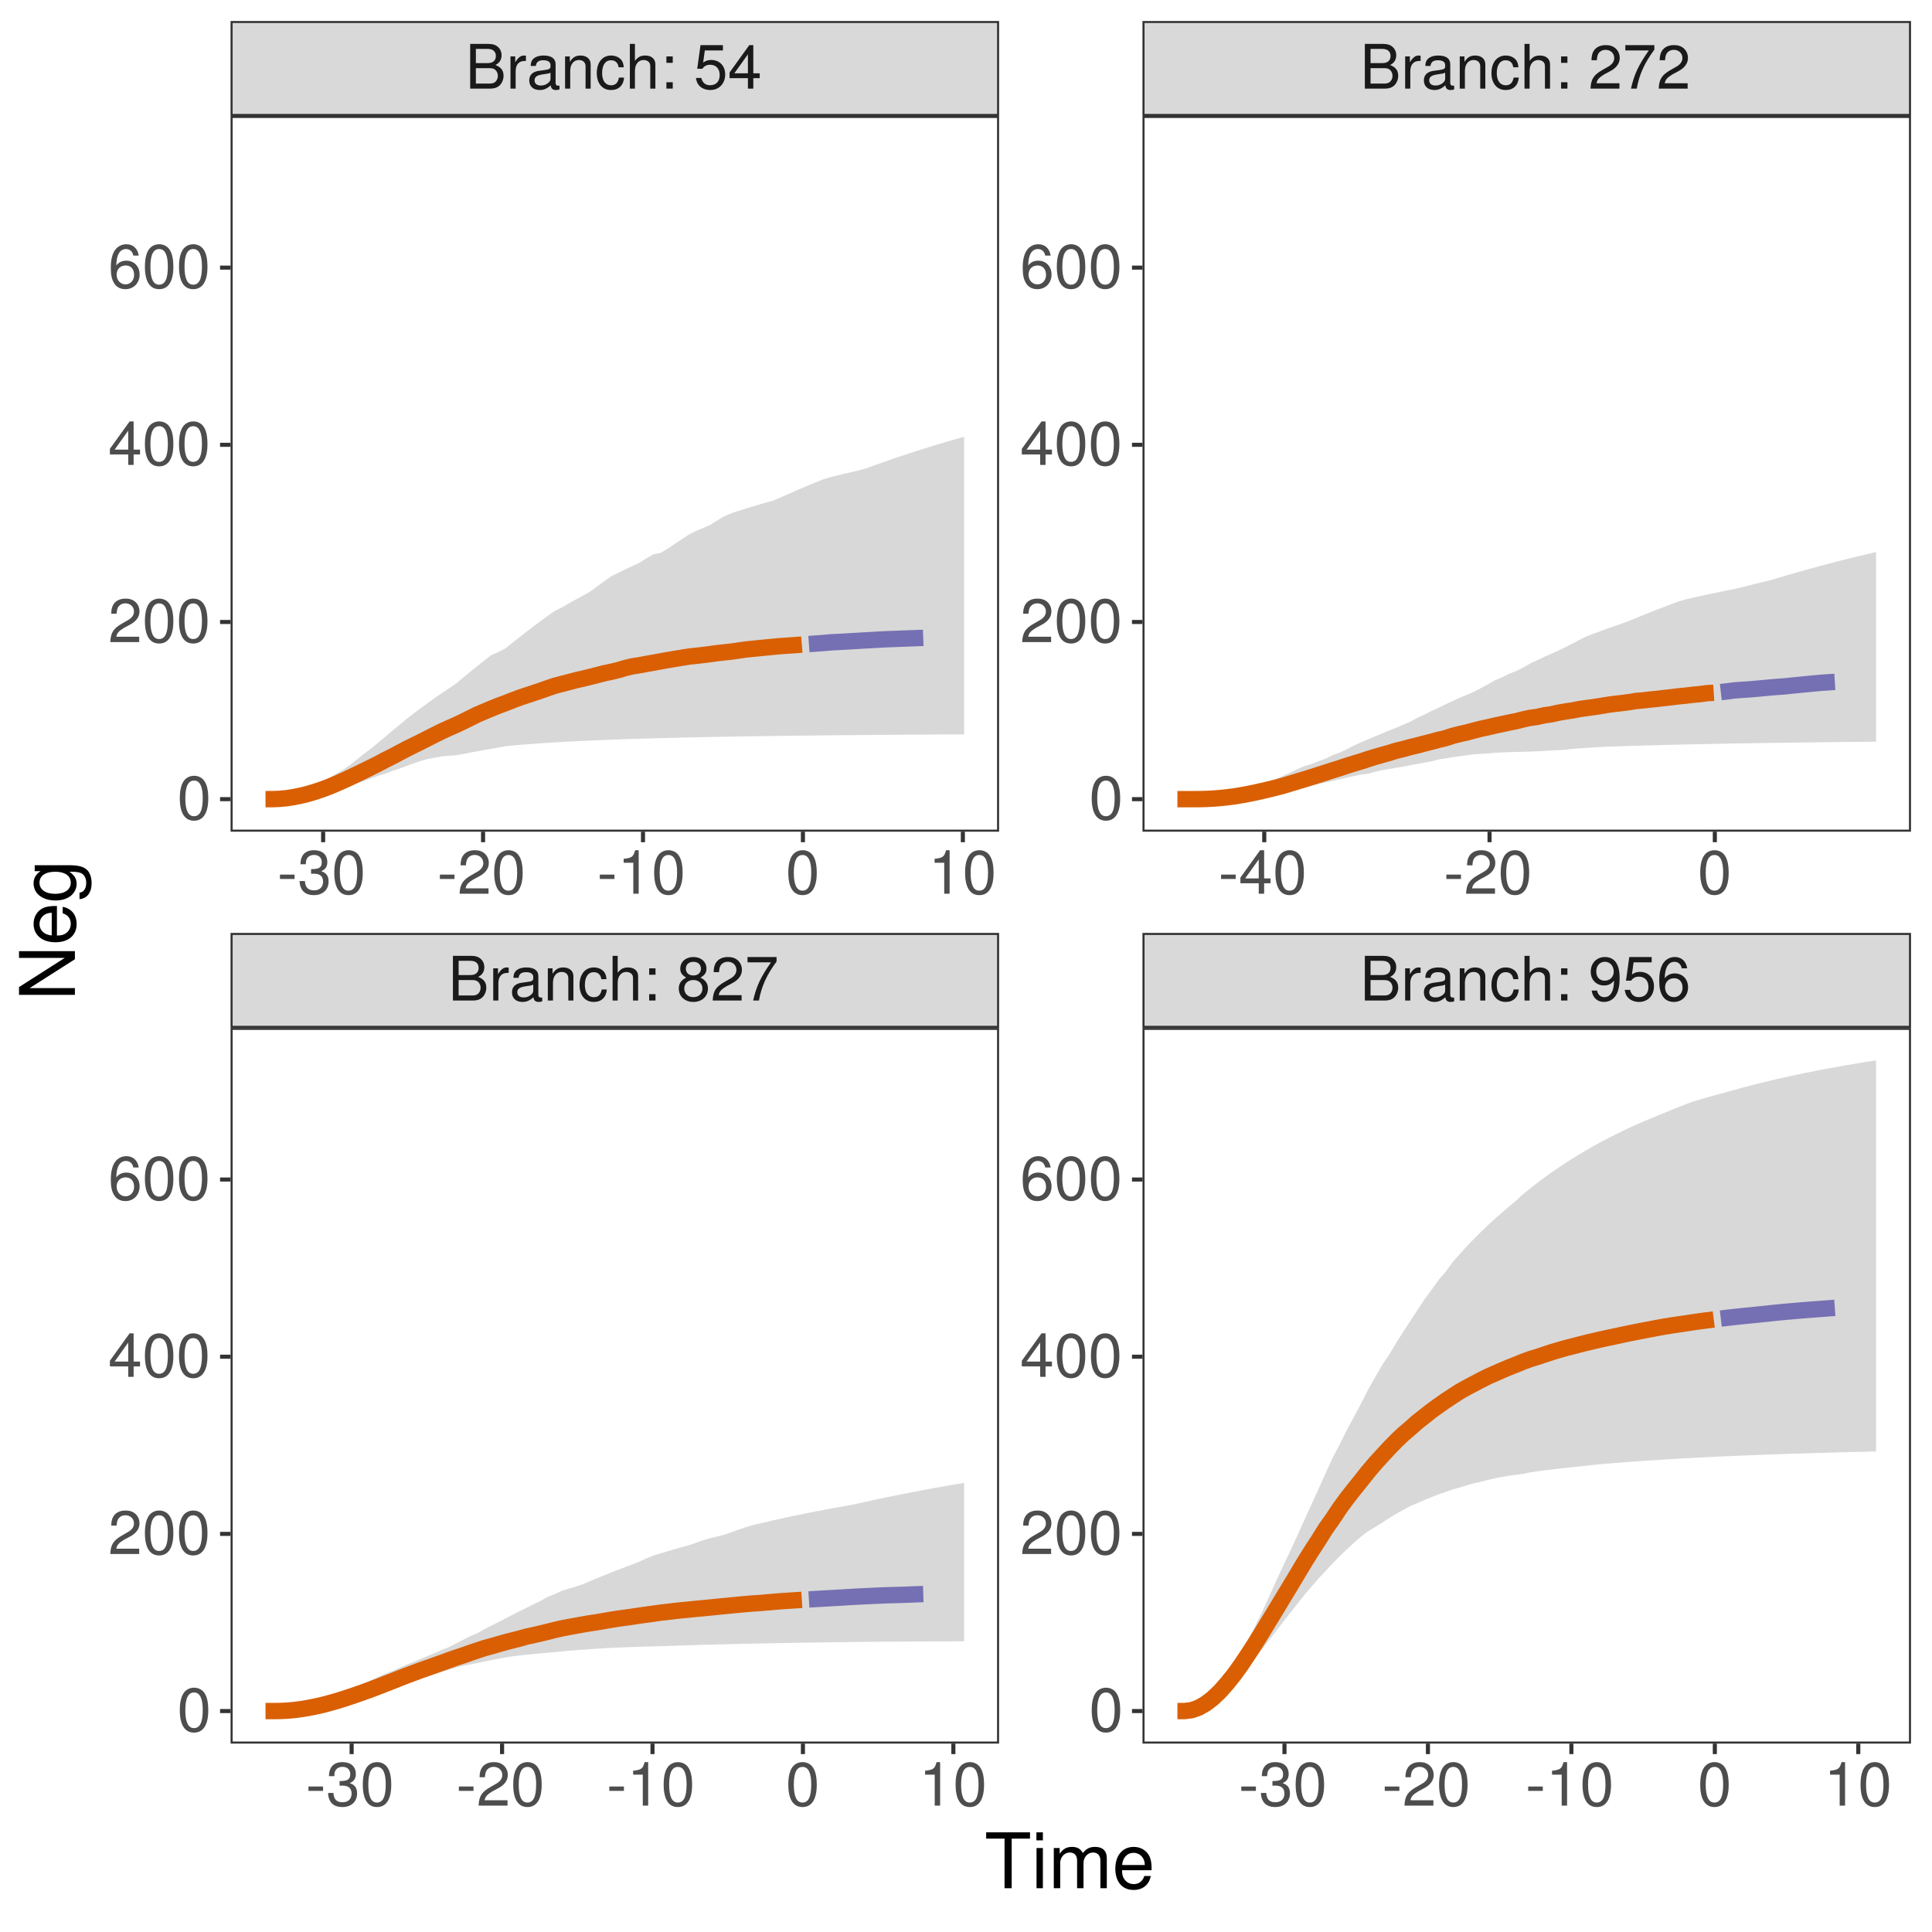 <?xml version="1.0" encoding="UTF-8"?>
<svg xmlns="http://www.w3.org/2000/svg" xmlns:xlink="http://www.w3.org/1999/xlink" width="504pt" height="504pt" viewBox="0 0 504 504" version="1.1">
<defs>
<g>
<symbol overflow="visible" id="glyph0-0">
<path style="stroke:none;" d=""/>
</symbol>
<symbol overflow="visible" id="glyph0-1">
<path style="stroke:none;" d="M 1.266 0 L 6.531 0 C 7.625 0 8.453 -0.297 9.078 -0.969 C 9.641 -1.578 9.969 -2.422 9.969 -3.328 C 9.969 -4.734 9.328 -5.578 7.844 -6.156 C 8.891 -6.656 9.453 -7.516 9.453 -8.703 C 9.453 -9.547 9.141 -10.297 8.531 -10.844 C 7.922 -11.406 7.125 -11.656 6 -11.656 L 1.266 -11.656 Z M 2.75 -6.641 L 2.75 -10.359 L 5.625 -10.359 C 6.469 -10.359 6.922 -10.234 7.328 -9.938 C 7.75 -9.609 7.969 -9.141 7.969 -8.5 C 7.969 -7.875 7.75 -7.375 7.328 -7.062 C 6.922 -6.75 6.469 -6.641 5.625 -6.641 Z M 2.75 -1.312 L 2.75 -5.328 L 6.391 -5.328 C 7.109 -5.328 7.578 -5.156 7.938 -4.766 C 8.281 -4.406 8.484 -3.891 8.484 -3.312 C 8.484 -2.75 8.281 -2.234 7.938 -1.875 C 7.578 -1.484 7.109 -1.312 6.391 -1.312 Z M 2.75 -1.312 "/>
</symbol>
<symbol overflow="visible" id="glyph0-2">
<path style="stroke:none;" d="M 1.109 -8.391 L 1.109 0 L 2.453 0 L 2.453 -4.359 C 2.453 -5.547 2.75 -6.344 3.391 -6.797 C 3.812 -7.109 4.203 -7.203 5.141 -7.219 L 5.141 -8.578 C 4.906 -8.609 4.797 -8.625 4.625 -8.625 C 3.766 -8.625 3.109 -8.109 2.344 -6.859 L 2.344 -8.391 Z M 1.109 -8.391 "/>
</symbol>
<symbol overflow="visible" id="glyph0-3">
<path style="stroke:none;" d="M 8.562 -0.781 C 8.422 -0.75 8.359 -0.75 8.266 -0.75 C 7.812 -0.75 7.547 -0.984 7.547 -1.406 L 7.547 -6.344 C 7.547 -7.828 6.469 -8.625 4.406 -8.625 C 3.188 -8.625 2.172 -8.266 1.609 -7.641 C 1.234 -7.219 1.078 -6.734 1.047 -5.906 L 2.391 -5.906 C 2.5 -6.922 3.109 -7.391 4.359 -7.391 C 5.547 -7.391 6.219 -6.938 6.219 -6.141 L 6.219 -5.797 C 6.219 -5.234 5.891 -4.984 4.828 -4.859 C 2.938 -4.625 2.656 -4.562 2.141 -4.359 C 1.172 -3.953 0.672 -3.203 0.672 -2.109 C 0.672 -0.594 1.734 0.375 3.422 0.375 C 4.484 0.375 5.328 0 6.266 -0.859 C 6.375 -0.016 6.781 0.375 7.641 0.375 C 7.922 0.375 8.125 0.344 8.562 0.219 Z M 6.219 -2.641 C 6.219 -2.188 6.094 -1.922 5.703 -1.547 C 5.156 -1.062 4.5 -0.797 3.719 -0.797 C 2.672 -0.797 2.062 -1.297 2.062 -2.141 C 2.062 -3.031 2.656 -3.469 4.078 -3.688 C 5.484 -3.875 5.781 -3.938 6.219 -4.141 Z M 6.219 -2.641 "/>
</symbol>
<symbol overflow="visible" id="glyph0-4">
<path style="stroke:none;" d="M 1.125 -8.391 L 1.125 0 L 2.469 0 L 2.469 -4.625 C 2.469 -6.344 3.359 -7.453 4.734 -7.453 C 5.797 -7.453 6.469 -6.812 6.469 -5.812 L 6.469 0 L 7.797 0 L 7.797 -6.344 C 7.797 -7.734 6.75 -8.625 5.141 -8.625 C 3.891 -8.625 3.094 -8.141 2.359 -6.969 L 2.359 -8.391 Z M 1.125 -8.391 "/>
</symbol>
<symbol overflow="visible" id="glyph0-5">
<path style="stroke:none;" d="M 7.531 -5.562 C 7.469 -6.391 7.297 -6.906 6.969 -7.375 C 6.406 -8.156 5.391 -8.625 4.219 -8.625 C 1.969 -8.625 0.5 -6.828 0.5 -4.047 C 0.5 -1.344 1.938 0.375 4.203 0.375 C 6.203 0.375 7.469 -0.828 7.625 -2.875 L 6.281 -2.875 C 6.062 -1.531 5.375 -0.859 4.234 -0.859 C 2.766 -0.859 1.891 -2.062 1.891 -4.047 C 1.891 -6.141 2.75 -7.391 4.203 -7.391 C 5.328 -7.391 6.031 -6.734 6.188 -5.562 Z M 7.531 -5.562 "/>
</symbol>
<symbol overflow="visible" id="glyph0-6">
<path style="stroke:none;" d="M 1.125 -11.656 L 1.125 0 L 2.453 0 L 2.453 -4.625 C 2.453 -6.344 3.344 -7.453 4.719 -7.453 C 5.156 -7.453 5.578 -7.312 5.906 -7.078 C 6.281 -6.797 6.453 -6.406 6.453 -5.812 L 6.453 0 L 7.781 0 L 7.781 -6.344 C 7.781 -7.75 6.766 -8.625 5.141 -8.625 C 3.953 -8.625 3.234 -8.25 2.453 -7.234 L 2.453 -11.656 Z M 1.125 -11.656 "/>
</symbol>
<symbol overflow="visible" id="glyph0-7">
<path style="stroke:none;" d="M 3.422 -1.656 L 1.766 -1.656 L 1.766 0 L 3.422 0 Z M 3.422 -8.391 L 1.766 -8.391 L 1.766 -6.719 L 3.422 -6.719 Z M 3.422 -8.391 "/>
</symbol>
<symbol overflow="visible" id="glyph0-8">
<path style="stroke:none;" d=""/>
</symbol>
<symbol overflow="visible" id="glyph0-9">
<path style="stroke:none;" d="M 6.25 -5.969 C 7.422 -6.672 7.812 -7.25 7.812 -8.312 C 7.812 -10.094 6.422 -11.344 4.406 -11.344 C 2.406 -11.344 0.984 -10.094 0.984 -8.312 C 0.984 -7.266 1.375 -6.688 2.531 -5.969 C 1.234 -5.344 0.594 -4.406 0.594 -3.156 C 0.594 -1.078 2.156 0.375 4.406 0.375 C 6.641 0.375 8.203 -1.078 8.203 -3.141 C 8.203 -4.406 7.562 -5.344 6.25 -5.969 Z M 4.406 -10.094 C 5.594 -10.094 6.375 -9.391 6.375 -8.281 C 6.375 -7.234 5.578 -6.531 4.406 -6.531 C 3.219 -6.531 2.438 -7.234 2.438 -8.297 C 2.438 -9.391 3.219 -10.094 4.406 -10.094 Z M 4.406 -5.344 C 5.812 -5.344 6.766 -4.453 6.766 -3.125 C 6.766 -1.781 5.812 -0.875 4.375 -0.875 C 2.984 -0.875 2.031 -1.797 2.031 -3.125 C 2.031 -4.453 2.984 -5.344 4.406 -5.344 Z M 4.406 -5.344 "/>
</symbol>
<symbol overflow="visible" id="glyph0-10">
<path style="stroke:none;" d="M 8.094 -1.391 L 2.125 -1.391 C 2.266 -2.312 2.781 -2.906 4.172 -3.734 L 5.781 -4.594 C 7.359 -5.453 8.172 -6.625 8.172 -8.016 C 8.172 -8.953 7.797 -9.844 7.125 -10.453 C 6.453 -11.062 5.609 -11.344 4.547 -11.344 C 3.109 -11.344 2.031 -10.828 1.406 -9.875 C 1.016 -9.266 0.828 -8.562 0.797 -7.406 L 2.203 -7.406 C 2.25 -8.172 2.359 -8.641 2.547 -9.016 C 2.906 -9.703 3.641 -10.109 4.5 -10.109 C 5.781 -10.109 6.734 -9.203 6.734 -7.984 C 6.734 -7.094 6.203 -6.312 5.203 -5.75 L 3.734 -4.906 C 1.359 -3.562 0.672 -2.5 0.547 0 L 8.094 0 Z M 8.094 -1.391 "/>
</symbol>
<symbol overflow="visible" id="glyph0-11">
<path style="stroke:none;" d="M 8.312 -11.344 L 0.734 -11.344 L 0.734 -9.953 L 6.859 -9.953 C 4.156 -6.094 3.062 -3.734 2.203 0 L 3.719 0 C 4.344 -3.625 5.766 -6.75 8.312 -10.156 Z M 8.312 -11.344 "/>
</symbol>
<symbol overflow="visible" id="glyph0-12">
<path style="stroke:none;" d="M 0.844 -2.594 C 1.125 -0.734 2.344 0.375 4.062 0.375 C 5.312 0.375 6.453 -0.234 7.109 -1.25 C 7.828 -2.359 8.141 -3.75 8.141 -5.812 C 8.141 -7.719 7.859 -8.922 7.188 -9.938 C 6.562 -10.844 5.562 -11.344 4.312 -11.344 C 2.156 -11.344 0.609 -9.75 0.609 -7.516 C 0.609 -5.406 2.047 -3.922 4.094 -3.922 C 5.172 -3.922 5.953 -4.297 6.688 -5.188 C 6.672 -2.422 5.781 -0.875 4.156 -0.875 C 3.172 -0.875 2.484 -1.5 2.25 -2.594 Z M 4.297 -10.109 C 5.609 -10.109 6.609 -9.031 6.609 -7.547 C 6.609 -6.156 5.625 -5.172 4.25 -5.172 C 2.891 -5.172 2.047 -6.109 2.047 -7.625 C 2.047 -9.078 3.016 -10.109 4.297 -10.109 Z M 4.297 -10.109 "/>
</symbol>
<symbol overflow="visible" id="glyph0-13">
<path style="stroke:none;" d="M 7.609 -11.344 L 1.766 -11.344 L 0.906 -5.172 L 2.203 -5.172 C 2.859 -5.953 3.406 -6.219 4.281 -6.219 C 5.812 -6.219 6.766 -5.188 6.766 -3.5 C 6.766 -1.875 5.828 -0.875 4.281 -0.875 C 3.062 -0.875 2.297 -1.5 1.969 -2.781 L 0.562 -2.781 C 0.75 -1.859 0.906 -1.406 1.25 -0.984 C 1.891 -0.125 3.047 0.375 4.312 0.375 C 6.609 0.375 8.203 -1.297 8.203 -3.703 C 8.203 -5.938 6.719 -7.469 4.547 -7.469 C 3.75 -7.469 3.109 -7.266 2.453 -6.781 L 2.891 -9.953 L 7.609 -9.953 Z M 7.609 -11.344 "/>
</symbol>
<symbol overflow="visible" id="glyph0-14">
<path style="stroke:none;" d="M 7.969 -8.391 C 7.703 -10.234 6.484 -11.344 4.75 -11.344 C 3.5 -11.344 2.391 -10.734 1.719 -9.734 C 1.016 -8.625 0.688 -7.234 0.688 -5.172 C 0.688 -3.266 0.969 -2.047 1.641 -1.047 C 2.25 -0.125 3.25 0.375 4.5 0.375 C 6.656 0.375 8.203 -1.234 8.203 -3.453 C 8.203 -5.562 6.766 -7.062 4.734 -7.062 C 3.609 -7.062 2.734 -6.625 2.125 -5.797 C 2.141 -8.562 3.047 -10.094 4.656 -10.094 C 5.641 -10.094 6.344 -9.469 6.562 -8.391 Z M 4.562 -5.812 C 5.922 -5.812 6.766 -4.859 6.766 -3.344 C 6.766 -1.922 5.812 -0.875 4.516 -0.875 C 3.203 -0.875 2.203 -1.969 2.203 -3.422 C 2.203 -4.828 3.172 -5.812 4.562 -5.812 Z M 4.562 -5.812 "/>
</symbol>
<symbol overflow="visible" id="glyph0-15">
<path style="stroke:none;" d="M 5.234 -2.719 L 5.234 0 L 6.641 0 L 6.641 -2.719 L 8.312 -2.719 L 8.312 -3.984 L 6.641 -3.984 L 6.641 -11.344 L 5.594 -11.344 L 0.453 -4.203 L 0.453 -2.719 Z M 5.234 -3.984 L 1.688 -3.984 L 5.234 -8.938 Z M 5.234 -3.984 "/>
</symbol>
<symbol overflow="visible" id="glyph0-16">
<path style="stroke:none;" d="M 4.547 -4.984 L 0.734 -4.984 L 0.734 -3.844 L 4.547 -3.844 Z M 4.547 -4.984 "/>
</symbol>
<symbol overflow="visible" id="glyph0-17">
<path style="stroke:none;" d="M 3.531 -5.203 L 3.719 -5.203 L 4.297 -5.219 C 5.859 -5.219 6.656 -4.516 6.656 -3.156 C 6.656 -1.734 5.781 -0.875 4.297 -0.875 C 2.766 -0.875 2.016 -1.641 1.922 -3.297 L 0.516 -3.297 C 0.578 -2.391 0.734 -1.797 1.016 -1.281 C 1.578 -0.188 2.703 0.375 4.25 0.375 C 6.594 0.375 8.094 -1.031 8.094 -3.172 C 8.094 -4.609 7.531 -5.406 6.172 -5.875 C 7.234 -6.281 7.766 -7.094 7.766 -8.219 C 7.766 -10.172 6.469 -11.344 4.297 -11.344 C 2.016 -11.344 0.797 -10.094 0.75 -7.688 L 2.156 -7.688 C 2.172 -8.375 2.234 -8.75 2.422 -9.109 C 2.734 -9.734 3.438 -10.109 4.312 -10.109 C 5.562 -10.109 6.312 -9.375 6.312 -8.172 C 6.312 -7.375 6.031 -6.891 5.406 -6.641 C 5.031 -6.484 4.531 -6.422 3.531 -6.406 Z M 3.531 -5.203 "/>
</symbol>
<symbol overflow="visible" id="glyph0-18">
<path style="stroke:none;" d="M 4.406 -11.344 C 3.344 -11.344 2.391 -10.875 1.797 -10.094 C 1.062 -9.109 0.688 -7.578 0.688 -5.484 C 0.688 -1.656 1.969 0.375 4.406 0.375 C 6.797 0.375 8.109 -1.656 8.109 -5.391 C 8.109 -7.594 7.766 -9.078 7.016 -10.094 C 6.422 -10.891 5.469 -11.344 4.406 -11.344 Z M 4.406 -10.094 C 5.922 -10.094 6.672 -8.562 6.672 -5.516 C 6.672 -2.297 5.938 -0.797 4.375 -0.797 C 2.875 -0.797 2.125 -2.375 2.125 -5.469 C 2.125 -8.578 2.875 -10.094 4.406 -10.094 Z M 4.406 -10.094 "/>
</symbol>
<symbol overflow="visible" id="glyph0-19">
<path style="stroke:none;" d="M 4.141 -8.078 L 4.141 0 L 5.547 0 L 5.547 -11.344 L 4.625 -11.344 C 4.125 -9.594 3.812 -9.359 1.625 -9.094 L 1.625 -8.078 Z M 4.141 -8.078 "/>
</symbol>
<symbol overflow="visible" id="glyph1-0">
<path style="stroke:none;" d=""/>
</symbol>
<symbol overflow="visible" id="glyph1-1">
<path style="stroke:none;" d="M 7.078 -12.938 L 11.859 -12.938 L 11.859 -14.578 L 0.422 -14.578 L 0.422 -12.938 L 5.219 -12.938 L 5.219 0 L 7.078 0 Z M 7.078 -12.938 "/>
</symbol>
<symbol overflow="visible" id="glyph1-2">
<path style="stroke:none;" d="M 3 -10.484 L 1.344 -10.484 L 1.344 0 L 3 0 Z M 3 -14.578 L 1.312 -14.578 L 1.312 -12.484 L 3 -12.484 Z M 3 -14.578 "/>
</symbol>
<symbol overflow="visible" id="glyph1-3">
<path style="stroke:none;" d="M 1.406 -10.484 L 1.406 0 L 3.078 0 L 3.078 -6.578 C 3.078 -8.094 4.188 -9.312 5.547 -9.312 C 6.781 -9.312 7.484 -8.562 7.484 -7.219 L 7.484 0 L 9.156 0 L 9.156 -6.578 C 9.156 -8.094 10.266 -9.312 11.625 -9.312 C 12.844 -9.312 13.562 -8.547 13.562 -7.219 L 13.562 0 L 15.234 0 L 15.234 -7.859 C 15.234 -9.734 14.156 -10.781 12.203 -10.781 C 10.797 -10.781 9.953 -10.359 8.984 -9.188 C 8.359 -10.297 7.516 -10.781 6.156 -10.781 C 4.766 -10.781 3.844 -10.266 2.938 -9 L 2.938 -10.484 Z M 1.406 -10.484 "/>
</symbol>
<symbol overflow="visible" id="glyph1-4">
<path style="stroke:none;" d="M 10.266 -4.688 C 10.266 -6.281 10.141 -7.234 9.844 -8.016 C 9.156 -9.734 7.562 -10.781 5.594 -10.781 C 2.688 -10.781 0.797 -8.547 0.797 -5.094 C 0.797 -1.656 2.625 0.453 5.562 0.453 C 7.953 0.453 9.625 -0.906 10.047 -3.188 L 8.359 -3.188 C 7.906 -1.797 6.953 -1.078 5.625 -1.078 C 4.562 -1.078 3.656 -1.562 3.094 -2.438 C 2.703 -3.047 2.562 -3.641 2.547 -4.688 Z M 2.578 -6.047 C 2.719 -7.984 3.906 -9.234 5.578 -9.234 C 7.219 -9.234 8.484 -7.875 8.484 -6.156 C 8.484 -6.125 8.484 -6.078 8.453 -6.047 Z M 2.578 -6.047 "/>
</symbol>
<symbol overflow="visible" id="glyph2-0">
<path style="stroke:none;" d=""/>
</symbol>
<symbol overflow="visible" id="glyph2-1">
<path style="stroke:none;" d="M -14.578 -12.922 L -14.578 -11.156 L -2.656 -11.156 L -14.578 -3.547 L -14.578 -1.516 L 0 -1.516 L 0 -3.281 L -11.812 -3.281 L 0 -10.812 L 0 -12.922 Z M -14.578 -12.922 "/>
</symbol>
<symbol overflow="visible" id="glyph2-2">
<path style="stroke:none;" d="M -4.688 -10.266 C -6.281 -10.266 -7.234 -10.141 -8.016 -9.844 C -9.734 -9.156 -10.781 -7.562 -10.781 -5.594 C -10.781 -2.688 -8.547 -0.797 -5.094 -0.797 C -1.656 -0.797 0.453 -2.625 0.453 -5.562 C 0.453 -7.953 -0.906 -9.625 -3.188 -10.047 L -3.188 -8.359 C -1.797 -7.906 -1.078 -6.953 -1.078 -5.625 C -1.078 -4.562 -1.562 -3.656 -2.438 -3.094 C -3.047 -2.703 -3.641 -2.562 -4.688 -2.547 Z M -6.047 -2.578 C -7.984 -2.719 -9.234 -3.906 -9.234 -5.578 C -9.234 -7.219 -7.875 -8.484 -6.156 -8.484 C -6.125 -8.484 -6.078 -8.484 -6.047 -8.453 Z M -6.047 -2.578 "/>
</symbol>
<symbol overflow="visible" id="glyph2-3">
<path style="stroke:none;" d="M -10.484 -8.234 L -8.953 -8.234 C -10.203 -7.406 -10.781 -6.375 -10.781 -5.047 C -10.781 -2.375 -8.453 -0.578 -5.062 -0.578 C -3.344 -0.578 -1.938 -1.047 -0.938 -1.906 C -0.062 -2.688 0.453 -3.797 0.453 -4.906 C 0.453 -6.219 -0.094 -7.141 -1.422 -8.078 L -0.875 -8.078 C 0.547 -8.078 1.406 -7.906 1.984 -7.484 C 2.594 -7.047 2.953 -6.188 2.953 -5.156 C 2.953 -4.406 2.766 -3.719 2.406 -3.266 C 2.094 -2.875 1.812 -2.719 1.203 -2.625 L 1.203 -0.922 C 3.188 -1.094 4.359 -2.641 4.359 -5.094 C 4.359 -6.656 3.859 -8 3.016 -8.688 C 2.062 -9.484 0.734 -9.781 -1.719 -9.781 L -10.484 -9.781 Z M -9.234 -5.219 C -9.234 -7.016 -7.719 -8.078 -5.094 -8.078 C -2.594 -8.078 -1.078 -7 -1.078 -5.234 C -1.078 -3.422 -2.625 -2.312 -5.156 -2.312 C -7.688 -2.312 -9.234 -3.438 -9.234 -5.219 Z M -9.234 -5.219 "/>
</symbol>
</g>
<clipPath id="clip1">
  <path d="M 60.152 30.246 L 260.633 30.246 L 260.633 216.957 L 60.152 216.957 Z M 60.152 30.246 "/>
</clipPath>
<clipPath id="clip2">
  <path d="M 60.152 30.246 L 260.633 30.246 L 260.633 216.957 L 60.152 216.957 Z M 60.152 30.246 "/>
</clipPath>
<clipPath id="clip3">
  <path d="M 60.152 268.137 L 260.633 268.137 L 260.633 454.848 L 60.152 454.848 Z M 60.152 268.137 "/>
</clipPath>
<clipPath id="clip4">
  <path d="M 60.152 268.137 L 260.633 268.137 L 260.633 454.848 L 60.152 454.848 Z M 60.152 268.137 "/>
</clipPath>
<clipPath id="clip5">
  <path d="M 298.043 30.246 L 498.523 30.246 L 498.523 216.957 L 298.043 216.957 Z M 298.043 30.246 "/>
</clipPath>
<clipPath id="clip6">
  <path d="M 298.043 30.246 L 498.523 30.246 L 498.523 216.957 L 298.043 216.957 Z M 298.043 30.246 "/>
</clipPath>
<clipPath id="clip7">
  <path d="M 298.043 268.137 L 498.523 268.137 L 498.523 454.848 L 298.043 454.848 Z M 298.043 268.137 "/>
</clipPath>
<clipPath id="clip8">
  <path d="M 298.043 268.137 L 498.523 268.137 L 498.523 454.848 L 298.043 454.848 Z M 298.043 268.137 "/>
</clipPath>
<clipPath id="clip9">
  <path d="M 60.152 243.371 L 260.633 243.371 L 260.633 268.137 L 60.152 268.137 Z M 60.152 243.371 "/>
</clipPath>
<clipPath id="clip10">
  <path d="M 298.043 243.371 L 498.523 243.371 L 498.523 268.137 L 298.043 268.137 Z M 298.043 243.371 "/>
</clipPath>
<clipPath id="clip11">
  <path d="M 60.152 5.48 L 260.633 5.48 L 260.633 30.246 L 60.152 30.246 Z M 60.152 5.48 "/>
</clipPath>
<clipPath id="clip12">
  <path d="M 298.043 5.48 L 498.523 5.48 L 498.523 30.246 L 298.043 30.246 Z M 298.043 5.48 "/>
</clipPath>
</defs>
<g id="surface75">
<rect x="0" y="0" width="504" height="504" style="fill:rgb(100%,100%,100%);fill-opacity:1;stroke:none;"/>
<rect x="0" y="0" width="504" height="504" style="fill:rgb(100%,100%,100%);fill-opacity:1;stroke:none;"/>
<path style="fill:none;stroke-width:1.067;stroke-linecap:round;stroke-linejoin:round;stroke:rgb(100%,100%,100%);stroke-opacity:1;stroke-miterlimit:10;" d="M 0 504 L 504 504 L 504 0 L 0 0 Z M 0 504 "/>
<g clip-path="url(#clip1)" clip-rule="nonzero">
<path style=" stroke:none;fill-rule:nonzero;fill:rgb(100%,100%,100%);fill-opacity:1;" d="M 60.152 216.957 L 260.633 216.957 L 260.633 30.246 L 60.152 30.246 Z M 60.152 216.957 "/>
</g>
<path style=" stroke:none;fill-rule:nonzero;fill:rgb(49.804%,49.804%,49.804%);fill-opacity:0.298;" d="M 69.262 208.473 L 71.105 208.43 L 72.945 208.27 L 74.785 207.965 L 76.629 207.512 L 78.469 206.812 L 80.309 205.996 L 82.148 205.07 L 83.992 204.102 L 85.832 202.957 L 87.672 201.914 L 89.516 200.785 L 91.355 199.531 L 93.195 198.062 L 95.035 196.566 L 96.879 195.203 L 98.719 193.695 L 100.559 192.156 L 102.402 190.57 L 104.242 189.074 L 106.082 187.547 L 107.922 186.105 L 109.766 184.719 L 111.605 183.371 L 113.445 182.062 L 115.289 180.793 L 117.129 179.57 L 118.969 178.309 L 120.809 176.773 L 122.652 175.246 L 124.492 173.781 L 126.332 172.324 L 128.172 170.898 L 130.016 170.094 L 131.855 169.152 L 133.695 167.672 L 135.539 166.211 L 137.379 164.777 L 139.219 163.371 L 141.059 161.988 L 142.902 160.648 L 144.742 159.363 L 146.582 158.445 L 148.426 157.387 L 150.266 156.355 L 152.105 155.359 L 153.945 154.344 L 155.789 152.973 L 157.629 151.625 L 159.469 150.328 L 161.312 149.402 L 163.152 148.508 L 164.992 147.641 L 166.832 146.797 L 168.676 145.625 L 170.516 144.586 L 172.355 144.223 L 174.199 143.109 L 176.039 141.871 L 177.879 140.648 L 179.719 139.449 L 181.562 138.523 L 183.402 137.746 L 185.242 136.934 L 187.086 135.797 L 188.926 134.68 L 190.766 133.891 L 192.605 133.289 L 194.449 132.711 L 196.289 132.145 L 198.129 131.598 L 199.973 131.066 L 201.812 130.547 L 203.652 129.777 L 205.492 128.949 L 207.336 128.141 L 209.176 127.348 L 211.016 126.574 L 212.859 125.812 L 214.699 125.066 L 216.539 124.504 L 218.379 124.047 L 220.223 123.598 L 222.062 123.164 L 223.902 122.738 L 225.742 122.254 L 227.586 121.582 L 229.426 120.922 L 231.266 120.273 L 233.109 119.637 L 234.949 119.016 L 236.789 118.406 L 238.629 117.809 L 240.473 117.219 L 242.312 116.645 L 244.152 116.078 L 245.996 115.527 L 247.836 114.984 L 249.676 114.453 L 251.516 113.93 L 251.516 191.57 L 249.676 191.582 L 247.836 191.59 L 245.996 191.602 L 244.152 191.613 L 242.312 191.621 L 240.473 191.633 L 238.629 191.645 L 236.789 191.66 L 233.109 191.684 L 231.266 191.699 L 229.426 191.711 L 227.586 191.727 L 225.742 191.742 L 220.223 191.789 L 218.379 191.805 L 212.859 191.863 L 211.016 191.883 L 207.336 191.922 L 205.492 191.945 L 201.812 191.992 L 199.973 192.02 L 198.129 192.043 L 194.449 192.098 L 192.605 192.129 L 187.086 192.223 L 185.242 192.258 L 183.402 192.293 L 181.562 192.332 L 179.719 192.371 L 176.039 192.457 L 174.199 192.504 L 172.355 192.551 L 170.516 192.602 L 168.676 192.656 L 166.832 192.711 L 163.152 192.828 L 161.312 192.895 L 159.469 192.965 L 157.629 193.035 L 155.789 193.113 L 153.945 193.191 L 152.105 193.277 L 150.266 193.367 L 148.426 193.461 L 146.582 193.562 L 144.742 193.672 L 142.902 193.785 L 141.059 193.906 L 139.219 194.035 L 137.379 194.172 L 135.539 194.316 L 133.695 194.473 L 131.855 194.676 L 130.016 195.027 L 128.172 195.332 L 126.332 195.648 L 124.492 195.984 L 122.652 196.332 L 120.809 196.699 L 118.969 197.031 L 117.129 197.145 L 115.289 197.309 L 113.445 197.672 L 111.605 197.98 L 109.766 198.5 L 107.922 199.113 L 106.082 199.809 L 104.242 200.484 L 102.402 201.082 L 100.559 201.809 L 98.719 202.371 L 96.879 203.055 L 95.035 203.715 L 93.195 204.312 L 91.355 204.898 L 89.516 205.465 L 87.672 205.984 L 85.832 206.453 L 83.992 206.891 L 82.148 207.301 L 80.309 207.656 L 78.469 207.93 L 76.629 208.156 L 74.785 208.332 L 72.945 208.449 L 71.105 208.473 Z M 69.262 208.473 "/>
<path style="fill:none;stroke-width:4.268;stroke-linecap:butt;stroke-linejoin:round;stroke:rgb(85.098%,37.255%,0.784%);stroke-opacity:1;stroke-miterlimit:10;" d="M 69.262 208.473 L 71.105 208.469 L 72.945 208.398 L 74.785 208.223 L 76.629 207.934 L 78.469 207.562 L 80.309 207.109 L 82.148 206.562 L 83.992 205.945 L 85.832 205.254 L 87.672 204.48 L 89.516 203.668 L 91.355 202.82 L 93.195 201.934 L 95.035 201.039 L 96.879 200.137 L 98.719 199.203 L 100.559 198.23 L 102.402 197.312 L 104.242 196.328 L 106.082 195.367 L 107.922 194.453 L 109.766 193.543 L 111.605 192.605 L 113.445 191.676 L 115.289 190.762 L 117.129 189.922 L 118.969 189.113 L 120.809 188.242 L 122.652 187.32 L 124.492 186.418 L 126.332 185.633 L 128.172 184.852 L 130.016 184.105 L 131.855 183.43 L 133.695 182.707 L 135.539 182.016 L 137.379 181.395 L 139.219 180.789 L 141.059 180.168 L 142.902 179.527 L 144.742 178.895 L 146.582 178.414 L 148.426 177.941 L 150.266 177.445 L 152.105 177.035 L 153.945 176.582 L 155.789 176.109 L 157.629 175.633 L 159.469 175.254 L 161.312 174.801 L 163.152 174.258 L 164.992 173.824 L 166.832 173.535 L 168.676 173.184 L 170.516 172.863 L 172.355 172.523 L 174.199 172.199 L 176.039 171.883 L 177.879 171.578 L 179.719 171.285 L 181.562 171.082 L 183.402 170.879 L 185.242 170.641 L 187.086 170.391 L 188.926 170.184 L 190.766 169.988 L 192.605 169.719 L 194.449 169.445 L 196.289 169.266 L 198.129 169.078 L 199.973 168.895 L 201.812 168.719 L 203.652 168.547 L 205.492 168.422 L 207.336 168.301 L 209.176 168.156 "/>
<path style="fill:none;stroke-width:4.268;stroke-linecap:butt;stroke-linejoin:round;stroke:rgb(45.882%,43.922%,70.196%);stroke-opacity:1;stroke-dasharray:29.875,12.804;stroke-miterlimit:10;" d="M 211.016 168.02 L 212.859 167.887 L 214.699 167.75 L 216.539 167.582 L 218.379 167.48 L 220.223 167.383 L 222.062 167.277 L 225.742 167.059 L 227.586 166.957 L 229.426 166.855 L 231.266 166.758 L 233.109 166.688 L 234.949 166.617 L 238.629 166.484 L 240.473 166.418 L 242.312 166.344 L 244.152 166.25 L 245.996 166.156 L 247.836 166.055 L 249.676 165.949 L 251.516 165.852 "/>
<g clip-path="url(#clip2)" clip-rule="nonzero">
<path style="fill:none;stroke-width:1.067;stroke-linecap:round;stroke-linejoin:round;stroke:rgb(20%,20%,20%);stroke-opacity:1;stroke-miterlimit:10;" d="M 60.152 216.957 L 260.633 216.957 L 260.633 30.246 L 60.152 30.246 Z M 60.152 216.957 "/>
</g>
<g clip-path="url(#clip3)" clip-rule="nonzero">
<path style=" stroke:none;fill-rule:nonzero;fill:rgb(100%,100%,100%);fill-opacity:1;" d="M 60.152 454.848 L 260.633 454.848 L 260.633 268.137 L 60.152 268.137 Z M 60.152 454.848 "/>
</g>
<path style=" stroke:none;fill-rule:nonzero;fill:rgb(49.804%,49.804%,49.804%);fill-opacity:0.298;" d="M 69.262 446.363 L 71.105 446.34 L 72.945 446.25 L 74.785 446.09 L 76.629 445.844 L 78.469 445.492 L 80.309 445.023 L 82.148 444.426 L 83.992 443.812 L 85.832 443.137 L 87.672 442.391 L 89.516 441.582 L 91.355 440.805 L 93.195 439.977 L 95.035 439.109 L 96.879 438.262 L 98.719 437.43 L 100.559 436.609 L 102.402 435.891 L 104.242 435.074 L 106.082 434.262 L 107.922 433.508 L 109.766 432.738 L 111.605 431.996 L 113.445 431.207 L 115.289 430.406 L 117.129 429.684 L 120.809 427.777 L 122.652 426.832 L 124.492 426.074 L 126.332 425.023 L 128.172 424.086 L 130.016 423.156 L 131.855 422.199 L 133.695 421.25 L 135.539 420.316 L 137.379 419.395 L 139.219 418.484 L 141.059 417.59 L 142.902 416.547 L 144.742 415.84 L 146.582 414.988 L 148.426 414.406 L 150.266 413.875 L 152.105 413.258 L 153.945 412.469 L 155.789 411.699 L 157.629 410.945 L 159.469 410.207 L 161.312 409.488 L 163.152 408.781 L 164.992 408.09 L 166.832 407.359 L 168.676 406.516 L 170.516 405.793 L 172.355 405.223 L 174.199 404.664 L 176.039 404.125 L 177.879 403.602 L 179.719 403.09 L 181.562 402.473 L 183.402 401.812 L 185.242 401.285 L 187.086 400.844 L 188.926 400.375 L 190.766 399.719 L 192.605 399.07 L 194.449 398.438 L 196.289 397.879 L 198.129 397.441 L 199.973 397.047 L 201.812 396.586 L 203.652 396.176 L 205.492 395.777 L 207.336 395.387 L 209.176 395.008 L 211.016 394.641 L 212.859 394.277 L 214.699 393.926 L 216.539 393.582 L 218.379 393.246 L 220.223 392.922 L 222.062 392.602 L 223.902 392.195 L 225.742 391.785 L 227.586 391.383 L 229.426 390.988 L 231.266 390.605 L 233.109 390.227 L 234.949 389.855 L 236.789 389.492 L 238.629 389.137 L 240.473 388.789 L 242.312 388.445 L 244.152 388.113 L 245.996 387.785 L 247.836 387.461 L 249.676 387.148 L 251.516 386.84 L 251.516 428.164 L 249.676 428.168 L 247.836 428.18 L 245.996 428.188 L 244.152 428.195 L 240.473 428.211 L 238.629 428.223 L 236.789 428.23 L 234.949 428.242 L 233.109 428.25 L 231.266 428.262 L 229.426 428.273 L 227.586 428.289 L 225.742 428.312 L 223.902 428.332 L 220.223 428.379 L 218.379 428.402 L 216.539 428.426 L 212.859 428.48 L 211.016 428.508 L 209.176 428.539 L 207.336 428.566 L 205.492 428.598 L 203.652 428.633 L 201.812 428.664 L 199.973 428.699 L 198.129 428.738 L 196.289 428.773 L 194.449 428.812 L 192.605 428.855 L 188.926 428.941 L 187.086 428.988 L 185.242 429.039 L 183.402 429.09 L 181.562 429.145 L 179.719 429.199 L 174.199 429.375 L 172.355 429.426 L 168.676 429.535 L 166.832 429.594 L 164.992 429.656 L 161.312 429.789 L 159.469 429.871 L 157.629 429.98 L 155.789 430.098 L 153.945 430.219 L 152.105 430.348 L 150.266 430.48 L 148.426 430.625 L 146.582 430.793 L 144.742 430.988 L 142.902 431.145 L 141.059 431.297 L 137.379 431.664 L 135.539 431.863 L 133.695 432.082 L 131.855 432.367 L 130.016 432.711 L 128.172 433.078 L 124.492 433.836 L 122.652 434.199 L 120.809 434.535 L 118.969 435.008 L 117.129 435.586 L 115.289 436.094 L 113.445 436.688 L 111.605 437.309 L 109.766 437.883 L 107.922 438.516 L 106.082 439.133 L 104.242 439.695 L 102.402 440.27 L 100.559 440.875 L 98.719 441.445 L 96.879 442.02 L 95.035 442.602 L 93.195 443.129 L 89.516 444.082 L 87.672 444.504 L 85.832 444.914 L 83.992 445.285 L 82.148 445.602 L 80.309 445.852 L 78.469 446.07 L 76.629 446.23 L 74.785 446.332 L 72.945 446.363 Z M 69.262 446.363 "/>
<path style="fill:none;stroke-width:4.268;stroke-linecap:butt;stroke-linejoin:round;stroke:rgb(85.098%,37.255%,0.784%);stroke-opacity:1;stroke-miterlimit:10;" d="M 69.262 446.363 L 71.105 446.363 L 72.945 446.348 L 74.785 446.266 L 76.629 446.105 L 78.469 445.871 L 80.309 445.57 L 82.148 445.207 L 83.992 444.797 L 85.832 444.316 L 87.672 443.805 L 89.516 443.227 L 91.355 442.629 L 93.195 441.996 L 95.035 441.348 L 96.879 440.68 L 98.719 439.977 L 100.559 439.258 L 102.402 438.547 L 104.242 437.812 L 106.082 437.094 L 107.922 436.414 L 109.766 435.723 L 111.605 435.078 L 113.445 434.426 L 115.289 433.766 L 117.129 433.094 L 118.969 432.441 L 120.809 431.848 L 122.652 431.191 L 124.492 430.57 L 126.332 429.957 L 128.172 429.461 L 130.016 428.922 L 131.855 428.402 L 133.695 427.926 L 135.539 427.465 L 137.379 426.945 L 139.219 426.547 L 141.059 426.121 L 142.902 425.68 L 144.742 425.207 L 146.582 424.789 L 148.426 424.434 L 150.266 424.098 L 152.105 423.766 L 153.945 423.453 L 155.789 423.18 L 157.629 422.867 L 159.469 422.539 L 161.312 422.25 L 163.152 422 L 164.992 421.742 L 166.832 421.457 L 168.676 421.203 L 170.516 420.953 L 172.355 420.684 L 174.199 420.488 L 176.039 420.262 L 177.879 420.059 L 179.719 419.895 L 181.562 419.699 L 183.402 419.535 L 185.242 419.355 L 187.086 419.172 L 188.926 418.984 L 190.766 418.805 L 192.605 418.629 L 194.449 418.457 L 196.289 418.305 L 198.129 418.188 L 199.973 418.027 L 201.812 417.871 L 203.652 417.711 L 205.492 417.594 L 207.336 417.477 L 209.176 417.359 "/>
<path style="fill:none;stroke-width:4.268;stroke-linecap:butt;stroke-linejoin:round;stroke:rgb(45.882%,43.922%,70.196%);stroke-opacity:1;stroke-dasharray:29.875,12.804;stroke-miterlimit:10;" d="M 211.016 417.246 L 212.859 417.133 L 216.539 416.922 L 218.379 416.82 L 220.223 416.711 L 222.062 416.598 L 223.902 416.496 L 225.742 416.406 L 227.586 416.316 L 229.426 416.23 L 231.266 416.164 L 233.109 416.105 L 234.949 416.059 L 236.789 415.996 L 238.629 415.914 L 240.473 415.852 L 244.152 415.734 L 245.996 415.684 L 249.676 415.59 L 251.516 415.547 "/>
<g clip-path="url(#clip4)" clip-rule="nonzero">
<path style="fill:none;stroke-width:1.067;stroke-linecap:round;stroke-linejoin:round;stroke:rgb(20%,20%,20%);stroke-opacity:1;stroke-miterlimit:10;" d="M 60.152 454.848 L 260.633 454.848 L 260.633 268.137 L 60.152 268.137 Z M 60.152 454.848 "/>
</g>
<g clip-path="url(#clip5)" clip-rule="nonzero">
<path style=" stroke:none;fill-rule:nonzero;fill:rgb(100%,100%,100%);fill-opacity:1;" d="M 298.043 216.957 L 498.523 216.957 L 498.523 30.246 L 298.043 30.246 Z M 298.043 216.957 "/>
</g>
<path style=" stroke:none;fill-rule:nonzero;fill:rgb(49.804%,49.804%,49.804%);fill-opacity:0.298;" d="M 307.152 208.473 L 308.996 208.453 L 310.836 208.395 L 312.676 208.285 L 314.52 208.133 L 316.359 207.91 L 318.199 207.609 L 320.039 207.25 L 321.883 206.832 L 323.723 206.316 L 325.562 205.738 L 327.402 205.082 L 329.246 204.469 L 331.086 203.898 L 332.926 203.156 L 334.77 202.363 L 336.609 201.531 L 338.449 200.668 L 340.289 199.84 L 342.133 199.344 L 343.973 198.57 L 345.812 197.902 L 347.656 196.977 L 349.496 196.32 L 351.336 195.477 L 353.176 194.477 L 355.02 193.676 L 356.859 192.891 L 358.699 192.102 L 360.543 191.355 L 362.383 190.57 L 364.223 189.855 L 366.062 189.043 L 367.906 188.266 L 369.746 187.242 L 371.586 186.426 L 373.43 185.453 L 375.27 184.637 L 377.109 183.727 L 378.949 182.887 L 380.793 182.02 L 382.633 181.262 L 384.473 180.473 L 386.316 179.508 L 388.156 178.539 L 389.996 177.457 L 391.836 176.68 L 393.68 175.762 L 395.52 175.062 L 397.359 174.133 L 399.203 173.078 L 401.043 172.215 L 402.883 171.344 L 404.723 170.523 L 406.566 169.699 L 408.406 168.812 L 410.246 167.848 L 412.09 166.891 L 413.93 165.973 L 415.77 165.281 L 417.609 164.605 L 419.453 163.938 L 421.293 163.285 L 423.133 162.648 L 424.973 161.973 L 426.816 161.211 L 428.656 160.465 L 430.496 159.727 L 432.34 159.004 L 434.18 158.293 L 436.02 157.598 L 437.859 156.91 L 439.703 156.383 L 441.543 155.953 L 443.383 155.539 L 445.227 155.137 L 447.066 154.742 L 448.906 154.359 L 450.746 153.988 L 452.59 153.625 L 454.43 153.184 L 456.27 152.715 L 458.113 152.258 L 459.953 151.809 L 461.793 151.371 L 463.633 150.824 L 465.477 150.277 L 467.316 149.742 L 469.156 149.215 L 471 148.699 L 472.84 148.188 L 474.68 147.691 L 476.52 147.199 L 478.363 146.719 L 480.203 146.246 L 482.043 145.781 L 483.887 145.324 L 485.727 144.875 L 487.566 144.438 L 489.406 144.004 L 489.406 193.484 L 487.566 193.504 L 485.727 193.52 L 483.887 193.539 L 482.043 193.559 L 478.363 193.598 L 476.52 193.617 L 474.68 193.637 L 471 193.684 L 469.156 193.707 L 465.477 193.754 L 463.633 193.781 L 458.113 193.863 L 456.27 193.895 L 454.43 193.922 L 452.59 193.953 L 450.746 193.988 L 448.906 194.02 L 447.066 194.055 L 445.227 194.094 L 443.383 194.129 L 441.543 194.168 L 439.703 194.211 L 437.859 194.254 L 434.18 194.34 L 432.34 194.391 L 430.496 194.438 L 428.656 194.488 L 426.816 194.543 L 424.973 194.598 L 421.293 194.715 L 419.453 194.777 L 417.609 194.871 L 415.77 194.984 L 412.09 195.219 L 410.246 195.344 L 408.406 195.574 L 406.566 195.699 L 404.723 195.742 L 402.883 195.887 L 401.043 195.988 L 399.203 196.059 L 397.359 196.109 L 393.68 196.219 L 391.836 196.281 L 389.996 196.367 L 388.156 196.566 L 386.316 196.664 L 384.473 196.773 L 382.633 197.031 L 380.793 197.266 L 378.949 197.539 L 377.109 197.824 L 375.27 198.121 L 373.43 198.602 L 371.586 198.938 L 369.746 199.281 L 367.906 199.633 L 366.062 199.988 L 364.223 200.293 L 362.383 200.605 L 360.543 200.906 L 358.699 201.367 L 356.859 201.848 L 355.02 202.059 L 353.176 202.457 L 351.336 202.859 L 349.496 203.277 L 347.656 203.703 L 345.812 204.133 L 343.973 204.527 L 342.133 204.941 L 340.289 205.363 L 338.449 205.762 L 336.609 206.102 L 334.77 206.391 L 332.926 206.691 L 331.086 206.98 L 329.246 207.262 L 327.402 207.523 L 325.562 207.75 L 323.723 207.953 L 321.883 208.125 L 320.039 208.277 L 318.199 208.395 L 316.359 208.461 L 314.52 208.473 Z M 307.152 208.473 "/>
<path style="fill:none;stroke-width:4.268;stroke-linecap:butt;stroke-linejoin:round;stroke:rgb(85.098%,37.255%,0.784%);stroke-opacity:1;stroke-miterlimit:10;" d="M 307.152 208.473 L 310.836 208.473 L 312.676 208.469 L 314.52 208.426 L 316.359 208.336 L 318.199 208.191 L 320.039 208.004 L 321.883 207.766 L 323.723 207.465 L 325.562 207.133 L 327.402 206.758 L 329.246 206.348 L 331.086 205.914 L 332.926 205.461 L 334.77 204.973 L 336.609 204.414 L 338.449 203.859 L 340.289 203.309 L 342.133 202.727 L 345.812 201.555 L 347.656 200.953 L 349.496 200.387 L 351.336 199.77 L 353.176 199.195 L 355.02 198.641 L 356.859 198.031 L 358.699 197.465 L 360.543 196.934 L 362.383 196.422 L 364.223 195.844 L 366.062 195.402 L 367.906 194.895 L 369.746 194.453 L 371.586 193.961 L 373.43 193.496 L 375.27 192.996 L 377.109 192.57 L 378.949 191.965 L 380.793 191.496 L 382.633 191.086 L 384.473 190.586 L 386.316 190.117 L 388.156 189.723 L 389.996 189.281 L 391.836 188.895 L 393.68 188.496 L 395.52 188.137 L 397.359 187.664 L 399.203 187.266 L 401.043 187.012 L 402.883 186.602 L 404.723 186.332 L 406.566 185.922 L 408.406 185.598 L 410.246 185.332 L 412.09 184.961 L 413.93 184.707 L 415.77 184.457 L 417.609 184.172 L 419.453 183.859 L 421.293 183.613 L 423.133 183.41 L 424.973 183.164 L 426.816 182.863 L 428.656 182.703 L 430.496 182.492 L 432.34 182.312 L 434.18 182.086 L 436.02 181.887 L 437.859 181.656 L 439.703 181.477 L 441.543 181.254 L 443.383 181.09 L 445.227 180.836 L 447.066 180.723 "/>
<path style="fill:none;stroke-width:4.268;stroke-linecap:butt;stroke-linejoin:round;stroke:rgb(45.882%,43.922%,70.196%);stroke-opacity:1;stroke-dasharray:29.875,12.804;stroke-miterlimit:10;" d="M 448.906 180.543 L 450.746 180.332 L 452.59 180.09 L 456.27 179.84 L 458.113 179.688 L 459.953 179.516 L 461.793 179.34 L 463.633 179.195 L 465.477 179.059 L 467.316 178.867 L 469.156 178.684 L 471 178.5 L 472.84 178.324 L 474.68 178.156 L 476.52 178.016 L 478.363 177.902 L 480.203 177.789 L 482.043 177.691 L 483.887 177.594 L 485.727 177.504 L 487.566 177.41 L 489.406 177.324 "/>
<g clip-path="url(#clip6)" clip-rule="nonzero">
<path style="fill:none;stroke-width:1.067;stroke-linecap:round;stroke-linejoin:round;stroke:rgb(20%,20%,20%);stroke-opacity:1;stroke-miterlimit:10;" d="M 298.043 216.957 L 498.523 216.957 L 498.523 30.246 L 298.043 30.246 Z M 298.043 216.957 "/>
</g>
<g clip-path="url(#clip7)" clip-rule="nonzero">
<path style=" stroke:none;fill-rule:nonzero;fill:rgb(100%,100%,100%);fill-opacity:1;" d="M 298.043 454.848 L 498.523 454.848 L 498.523 268.137 L 298.043 268.137 Z M 298.043 454.848 "/>
</g>
<path style=" stroke:none;fill-rule:nonzero;fill:rgb(49.804%,49.804%,49.804%);fill-opacity:0.298;" d="M 307.152 446.363 L 308.996 446.328 L 310.836 445.965 L 312.676 445.129 L 314.52 443.828 L 316.359 442.07 L 318.199 439.895 L 320.039 437.367 L 321.883 434.434 L 323.723 431.273 L 325.562 427.848 L 327.402 424.266 L 329.246 420.508 L 331.086 416.492 L 332.926 412.387 L 334.77 408.441 L 336.609 404.586 L 338.449 400.566 L 340.289 396.477 L 342.133 392.461 L 343.973 388.422 L 345.812 384.309 L 347.656 380.293 L 349.496 376.805 L 351.336 373.066 L 353.176 369.66 L 355.02 366.211 L 356.859 362.609 L 358.699 359.352 L 360.543 356.121 L 362.383 353.406 L 364.223 350.324 L 366.062 347.414 L 367.906 344.594 L 369.746 341.793 L 371.586 338.984 L 373.43 336.516 L 375.27 333.914 L 377.109 331.785 L 378.949 329.254 L 380.793 327.16 L 382.633 325.148 L 384.473 323.223 L 386.316 321.379 L 388.156 319.609 L 389.996 317.914 L 391.836 316.336 L 393.68 314.727 L 395.52 313.18 L 397.359 311.492 L 399.203 310.004 L 401.043 308.574 L 402.883 307.199 L 404.723 305.875 L 406.566 304.605 L 408.406 303.383 L 410.246 302.207 L 412.09 301.074 L 413.93 299.984 L 415.77 298.938 L 417.609 297.926 L 419.453 296.957 L 421.293 296.02 L 423.133 295.117 L 424.973 294.246 L 426.816 293.406 L 428.656 292.598 L 430.496 291.816 L 432.34 291.062 L 434.18 290.324 L 436.02 289.555 L 437.859 288.809 L 439.703 288.09 L 441.543 287.414 L 443.383 286.855 L 445.227 286.312 L 447.066 285.789 L 448.906 285.281 L 450.746 284.789 L 452.59 284.273 L 454.43 283.773 L 456.27 283.285 L 458.113 282.812 L 459.953 282.355 L 461.793 281.91 L 463.633 281.48 L 465.477 281.066 L 467.316 280.66 L 469.156 280.266 L 471 279.887 L 472.84 279.516 L 474.68 279.156 L 476.52 278.809 L 478.363 278.469 L 480.203 278.141 L 482.043 277.82 L 483.887 277.508 L 485.727 277.203 L 487.566 276.91 L 489.406 276.625 L 489.406 378.645 L 483.887 378.773 L 482.043 378.82 L 480.203 378.867 L 478.363 378.918 L 476.52 378.965 L 474.68 379.02 L 472.84 379.07 L 471 379.129 L 469.156 379.184 L 467.316 379.242 L 465.477 379.305 L 463.633 379.367 L 459.953 379.5 L 458.113 379.57 L 456.27 379.641 L 454.43 379.715 L 452.59 379.793 L 450.746 379.875 L 448.906 379.957 L 447.066 380.043 L 445.227 380.133 L 443.383 380.227 L 441.543 380.324 L 439.703 380.426 L 437.859 380.527 L 436.02 380.637 L 434.18 380.75 L 432.34 380.871 L 430.496 380.988 L 428.656 381.109 L 426.816 381.234 L 424.973 381.367 L 421.293 381.648 L 419.453 381.801 L 417.609 381.957 L 415.77 382.141 L 413.93 382.34 L 412.09 382.547 L 410.246 382.738 L 408.406 382.934 L 406.566 383.137 L 404.723 383.352 L 402.883 383.578 L 401.043 383.812 L 399.203 384.094 L 397.359 384.477 L 395.52 384.727 L 393.68 384.965 L 391.836 385.289 L 389.996 385.652 L 388.156 386.074 L 386.316 386.543 L 384.473 386.961 L 382.633 387.465 L 380.793 388.043 L 378.949 388.559 L 377.109 389.195 L 375.27 389.844 L 373.43 390.551 L 371.586 391.309 L 369.746 392.129 L 367.906 392.91 L 366.062 393.883 L 364.223 394.914 L 362.383 396.027 L 360.543 397.262 L 358.699 398.371 L 356.859 399.477 L 355.02 400.875 L 353.176 402.5 L 351.336 404.191 L 349.496 405.938 L 347.656 407.852 L 345.812 409.797 L 343.973 411.789 L 342.133 413.906 L 340.289 416.07 L 338.449 418.379 L 336.609 420.699 L 334.77 423.062 L 332.926 425.434 L 331.086 427.828 L 329.246 430.215 L 327.402 432.582 L 325.562 434.875 L 323.723 437.031 L 321.883 439.023 L 320.039 440.871 L 318.199 442.461 L 316.359 443.812 L 314.52 444.902 L 312.676 445.711 L 310.836 446.207 L 308.996 446.363 Z M 307.152 446.363 "/>
<path style="fill:none;stroke-width:4.268;stroke-linecap:butt;stroke-linejoin:round;stroke:rgb(85.098%,37.255%,0.784%);stroke-opacity:1;stroke-miterlimit:10;" d="M 307.152 446.363 L 308.996 446.363 L 310.836 446.141 L 312.676 445.492 L 314.52 444.449 L 316.359 443.039 L 318.199 441.297 L 320.039 439.223 L 321.883 436.93 L 323.723 434.387 L 325.562 431.637 L 327.402 428.785 L 329.246 425.82 L 331.086 422.797 L 332.926 419.797 L 334.77 416.723 L 336.609 413.703 L 338.449 410.625 L 340.289 407.551 L 342.133 404.594 L 343.973 401.77 L 345.812 398.824 L 347.656 396.227 L 349.496 393.457 L 351.336 390.93 L 353.176 388.586 L 355.02 386.297 L 356.859 383.973 L 358.699 381.801 L 360.543 379.77 L 362.383 377.781 L 364.223 375.887 L 366.062 374.141 L 367.906 372.57 L 369.746 370.93 L 371.586 369.488 L 373.43 368.035 L 375.27 366.699 L 377.109 365.414 L 378.949 364.195 L 380.793 363.008 L 382.633 361.973 L 384.473 361 L 386.316 360.031 L 388.156 359.102 L 389.996 358.297 L 391.836 357.48 L 393.68 356.703 L 395.52 355.98 L 397.359 355.219 L 399.203 354.551 L 401.043 353.984 L 402.883 353.375 L 404.723 352.762 L 406.566 352.211 L 408.406 351.684 L 410.246 351.215 L 412.09 350.734 L 413.93 350.273 L 415.77 349.836 L 417.609 349.414 L 419.453 349.008 L 421.293 348.621 L 423.133 348.223 L 424.973 347.836 L 426.816 347.465 L 428.656 347.105 L 430.496 346.758 L 432.34 346.402 L 434.18 346.074 L 436.02 345.773 L 437.859 345.508 L 439.703 345.23 L 441.543 344.953 L 443.383 344.691 L 445.227 344.445 L 447.066 344.207 "/>
<path style="fill:none;stroke-width:4.268;stroke-linecap:butt;stroke-linejoin:round;stroke:rgb(45.882%,43.922%,70.196%);stroke-opacity:1;stroke-dasharray:29.875,12.804;stroke-miterlimit:10;" d="M 448.906 343.977 L 450.746 343.754 L 452.59 343.551 L 454.43 343.355 L 456.27 343.168 L 458.113 342.988 L 461.793 342.598 L 463.633 342.41 L 465.477 342.23 L 467.316 342.07 L 469.156 341.914 L 471 341.762 L 472.84 341.617 L 474.68 341.477 L 476.52 341.34 L 478.363 341.207 L 480.203 341.074 L 482.043 340.949 L 483.887 340.84 L 487.566 340.629 L 489.406 340.527 "/>
<g clip-path="url(#clip8)" clip-rule="nonzero">
<path style="fill:none;stroke-width:1.067;stroke-linecap:round;stroke-linejoin:round;stroke:rgb(20%,20%,20%);stroke-opacity:1;stroke-miterlimit:10;" d="M 298.043 454.848 L 498.523 454.848 L 498.523 268.137 L 298.043 268.137 Z M 298.043 454.848 "/>
</g>
<g clip-path="url(#clip9)" clip-rule="nonzero">
<path style="fill-rule:nonzero;fill:rgb(85.098%,85.098%,85.098%);fill-opacity:1;stroke-width:1.067;stroke-linecap:round;stroke-linejoin:round;stroke:rgb(20%,20%,20%);stroke-opacity:1;stroke-miterlimit:10;" d="M 60.152 268.137 L 260.633 268.137 L 260.633 243.371 L 60.152 243.371 Z M 60.152 268.137 "/>
</g>
<g style="fill:rgb(10.196%,10.196%,10.196%);fill-opacity:1;">
  <use xlink:href="#glyph0-1" x="116.891" y="261.002"/>
  <use xlink:href="#glyph0-2" x="127.562" y="261.002"/>
  <use xlink:href="#glyph0-3" x="132.891" y="261.002"/>
  <use xlink:href="#glyph0-4" x="141.787" y="261.002"/>
  <use xlink:href="#glyph0-5" x="150.684" y="261.002"/>
  <use xlink:href="#glyph0-6" x="158.684" y="261.002"/>
  <use xlink:href="#glyph0-7" x="167.58" y="261.002"/>
  <use xlink:href="#glyph0-8" x="172.028" y="261.002"/>
  <use xlink:href="#glyph0-9" x="176.477" y="261.002"/>
  <use xlink:href="#glyph0-10" x="185.373" y="261.002"/>
  <use xlink:href="#glyph0-11" x="194.27" y="261.002"/>
</g>
<g clip-path="url(#clip10)" clip-rule="nonzero">
<path style="fill-rule:nonzero;fill:rgb(85.098%,85.098%,85.098%);fill-opacity:1;stroke-width:1.067;stroke-linecap:round;stroke-linejoin:round;stroke:rgb(20%,20%,20%);stroke-opacity:1;stroke-miterlimit:10;" d="M 298.043 268.137 L 498.523 268.137 L 498.523 243.371 L 298.043 243.371 Z M 298.043 268.137 "/>
</g>
<g style="fill:rgb(10.196%,10.196%,10.196%);fill-opacity:1;">
  <use xlink:href="#glyph0-1" x="354.781" y="261.002"/>
  <use xlink:href="#glyph0-2" x="365.453" y="261.002"/>
  <use xlink:href="#glyph0-3" x="370.781" y="261.002"/>
  <use xlink:href="#glyph0-4" x="379.678" y="261.002"/>
  <use xlink:href="#glyph0-5" x="388.574" y="261.002"/>
  <use xlink:href="#glyph0-6" x="396.574" y="261.002"/>
  <use xlink:href="#glyph0-7" x="405.471" y="261.002"/>
  <use xlink:href="#glyph0-8" x="409.919" y="261.002"/>
  <use xlink:href="#glyph0-12" x="414.367" y="261.002"/>
  <use xlink:href="#glyph0-13" x="423.264" y="261.002"/>
  <use xlink:href="#glyph0-14" x="432.16" y="261.002"/>
</g>
<g clip-path="url(#clip11)" clip-rule="nonzero">
<path style="fill-rule:nonzero;fill:rgb(85.098%,85.098%,85.098%);fill-opacity:1;stroke-width:1.067;stroke-linecap:round;stroke-linejoin:round;stroke:rgb(20%,20%,20%);stroke-opacity:1;stroke-miterlimit:10;" d="M 60.152 30.246 L 260.633 30.246 L 260.633 5.48 L 60.152 5.48 Z M 60.152 30.246 "/>
</g>
<g style="fill:rgb(10.196%,10.196%,10.196%);fill-opacity:1;">
  <use xlink:href="#glyph0-1" x="121.391" y="23.111"/>
  <use xlink:href="#glyph0-2" x="132.062" y="23.111"/>
  <use xlink:href="#glyph0-3" x="137.391" y="23.111"/>
  <use xlink:href="#glyph0-4" x="146.287" y="23.111"/>
  <use xlink:href="#glyph0-5" x="155.184" y="23.111"/>
  <use xlink:href="#glyph0-6" x="163.184" y="23.111"/>
  <use xlink:href="#glyph0-7" x="172.08" y="23.111"/>
  <use xlink:href="#glyph0-8" x="176.528" y="23.111"/>
  <use xlink:href="#glyph0-13" x="180.977" y="23.111"/>
  <use xlink:href="#glyph0-15" x="189.873" y="23.111"/>
</g>
<g clip-path="url(#clip12)" clip-rule="nonzero">
<path style="fill-rule:nonzero;fill:rgb(85.098%,85.098%,85.098%);fill-opacity:1;stroke-width:1.067;stroke-linecap:round;stroke-linejoin:round;stroke:rgb(20%,20%,20%);stroke-opacity:1;stroke-miterlimit:10;" d="M 298.043 30.246 L 498.523 30.246 L 498.523 5.48 L 298.043 5.48 Z M 298.043 30.246 "/>
</g>
<g style="fill:rgb(10.196%,10.196%,10.196%);fill-opacity:1;">
  <use xlink:href="#glyph0-1" x="354.781" y="23.111"/>
  <use xlink:href="#glyph0-2" x="365.453" y="23.111"/>
  <use xlink:href="#glyph0-3" x="370.781" y="23.111"/>
  <use xlink:href="#glyph0-4" x="379.678" y="23.111"/>
  <use xlink:href="#glyph0-5" x="388.574" y="23.111"/>
  <use xlink:href="#glyph0-6" x="396.574" y="23.111"/>
  <use xlink:href="#glyph0-7" x="405.471" y="23.111"/>
  <use xlink:href="#glyph0-8" x="409.919" y="23.111"/>
  <use xlink:href="#glyph0-10" x="414.367" y="23.111"/>
  <use xlink:href="#glyph0-11" x="423.264" y="23.111"/>
  <use xlink:href="#glyph0-10" x="432.16" y="23.111"/>
</g>
<path style="fill:none;stroke-width:1.067;stroke-linecap:butt;stroke-linejoin:round;stroke:rgb(20%,20%,20%);stroke-opacity:1;stroke-miterlimit:10;" d="M 91.73 457.59 L 91.73 454.848 "/>
<path style="fill:none;stroke-width:1.067;stroke-linecap:butt;stroke-linejoin:round;stroke:rgb(20%,20%,20%);stroke-opacity:1;stroke-miterlimit:10;" d="M 130.973 457.59 L 130.973 454.848 "/>
<path style="fill:none;stroke-width:1.067;stroke-linecap:butt;stroke-linejoin:round;stroke:rgb(20%,20%,20%);stroke-opacity:1;stroke-miterlimit:10;" d="M 170.215 457.59 L 170.215 454.848 "/>
<path style="fill:none;stroke-width:1.067;stroke-linecap:butt;stroke-linejoin:round;stroke:rgb(20%,20%,20%);stroke-opacity:1;stroke-miterlimit:10;" d="M 209.457 457.59 L 209.457 454.848 "/>
<path style="fill:none;stroke-width:1.067;stroke-linecap:butt;stroke-linejoin:round;stroke:rgb(20%,20%,20%);stroke-opacity:1;stroke-miterlimit:10;" d="M 248.703 457.59 L 248.703 454.848 "/>
<g style="fill:rgb(30.196%,30.196%,30.196%);fill-opacity:1;">
  <use xlink:href="#glyph0-16" x="79.73" y="471.029"/>
  <use xlink:href="#glyph0-17" x="85.059" y="471.029"/>
  <use xlink:href="#glyph0-18" x="93.955" y="471.029"/>
</g>
<g style="fill:rgb(30.196%,30.196%,30.196%);fill-opacity:1;">
  <use xlink:href="#glyph0-16" x="118.973" y="471.029"/>
  <use xlink:href="#glyph0-10" x="124.301" y="471.029"/>
  <use xlink:href="#glyph0-18" x="133.197" y="471.029"/>
</g>
<g style="fill:rgb(30.196%,30.196%,30.196%);fill-opacity:1;">
  <use xlink:href="#glyph0-16" x="158.215" y="471.029"/>
  <use xlink:href="#glyph0-19" x="163.543" y="471.029"/>
  <use xlink:href="#glyph0-18" x="172.439" y="471.029"/>
</g>
<g style="fill:rgb(30.196%,30.196%,30.196%);fill-opacity:1;">
  <use xlink:href="#glyph0-18" x="204.957" y="471.029"/>
</g>
<g style="fill:rgb(30.196%,30.196%,30.196%);fill-opacity:1;">
  <use xlink:href="#glyph0-19" x="239.703" y="471.029"/>
  <use xlink:href="#glyph0-18" x="248.6" y="471.029"/>
</g>
<path style="fill:none;stroke-width:1.067;stroke-linecap:butt;stroke-linejoin:round;stroke:rgb(20%,20%,20%);stroke-opacity:1;stroke-miterlimit:10;" d="M 335.082 457.59 L 335.082 454.848 "/>
<path style="fill:none;stroke-width:1.067;stroke-linecap:butt;stroke-linejoin:round;stroke:rgb(20%,20%,20%);stroke-opacity:1;stroke-miterlimit:10;" d="M 372.504 457.59 L 372.504 454.848 "/>
<path style="fill:none;stroke-width:1.067;stroke-linecap:butt;stroke-linejoin:round;stroke:rgb(20%,20%,20%);stroke-opacity:1;stroke-miterlimit:10;" d="M 409.926 457.59 L 409.926 454.848 "/>
<path style="fill:none;stroke-width:1.067;stroke-linecap:butt;stroke-linejoin:round;stroke:rgb(20%,20%,20%);stroke-opacity:1;stroke-miterlimit:10;" d="M 447.348 457.59 L 447.348 454.848 "/>
<path style="fill:none;stroke-width:1.067;stroke-linecap:butt;stroke-linejoin:round;stroke:rgb(20%,20%,20%);stroke-opacity:1;stroke-miterlimit:10;" d="M 484.773 457.59 L 484.773 454.848 "/>
<g style="fill:rgb(30.196%,30.196%,30.196%);fill-opacity:1;">
  <use xlink:href="#glyph0-16" x="323.082" y="471.029"/>
  <use xlink:href="#glyph0-17" x="328.41" y="471.029"/>
  <use xlink:href="#glyph0-18" x="337.307" y="471.029"/>
</g>
<g style="fill:rgb(30.196%,30.196%,30.196%);fill-opacity:1;">
  <use xlink:href="#glyph0-16" x="360.504" y="471.029"/>
  <use xlink:href="#glyph0-10" x="365.832" y="471.029"/>
  <use xlink:href="#glyph0-18" x="374.729" y="471.029"/>
</g>
<g style="fill:rgb(30.196%,30.196%,30.196%);fill-opacity:1;">
  <use xlink:href="#glyph0-16" x="397.926" y="471.029"/>
  <use xlink:href="#glyph0-19" x="403.254" y="471.029"/>
  <use xlink:href="#glyph0-18" x="412.15" y="471.029"/>
</g>
<g style="fill:rgb(30.196%,30.196%,30.196%);fill-opacity:1;">
  <use xlink:href="#glyph0-18" x="442.848" y="471.029"/>
</g>
<g style="fill:rgb(30.196%,30.196%,30.196%);fill-opacity:1;">
  <use xlink:href="#glyph0-19" x="475.773" y="471.029"/>
  <use xlink:href="#glyph0-18" x="484.67" y="471.029"/>
</g>
<path style="fill:none;stroke-width:1.067;stroke-linecap:butt;stroke-linejoin:round;stroke:rgb(20%,20%,20%);stroke-opacity:1;stroke-miterlimit:10;" d="M 84.297 219.699 L 84.297 216.957 "/>
<path style="fill:none;stroke-width:1.067;stroke-linecap:butt;stroke-linejoin:round;stroke:rgb(20%,20%,20%);stroke-opacity:1;stroke-miterlimit:10;" d="M 126.016 219.699 L 126.016 216.957 "/>
<path style="fill:none;stroke-width:1.067;stroke-linecap:butt;stroke-linejoin:round;stroke:rgb(20%,20%,20%);stroke-opacity:1;stroke-miterlimit:10;" d="M 167.738 219.699 L 167.738 216.957 "/>
<path style="fill:none;stroke-width:1.067;stroke-linecap:butt;stroke-linejoin:round;stroke:rgb(20%,20%,20%);stroke-opacity:1;stroke-miterlimit:10;" d="M 209.457 219.699 L 209.457 216.957 "/>
<path style="fill:none;stroke-width:1.067;stroke-linecap:butt;stroke-linejoin:round;stroke:rgb(20%,20%,20%);stroke-opacity:1;stroke-miterlimit:10;" d="M 251.18 219.699 L 251.18 216.957 "/>
<g style="fill:rgb(30.196%,30.196%,30.196%);fill-opacity:1;">
  <use xlink:href="#glyph0-16" x="72.297" y="233.139"/>
  <use xlink:href="#glyph0-17" x="77.625" y="233.139"/>
  <use xlink:href="#glyph0-18" x="86.521" y="233.139"/>
</g>
<g style="fill:rgb(30.196%,30.196%,30.196%);fill-opacity:1;">
  <use xlink:href="#glyph0-16" x="114.016" y="233.139"/>
  <use xlink:href="#glyph0-10" x="119.344" y="233.139"/>
  <use xlink:href="#glyph0-18" x="128.24" y="233.139"/>
</g>
<g style="fill:rgb(30.196%,30.196%,30.196%);fill-opacity:1;">
  <use xlink:href="#glyph0-16" x="155.738" y="233.139"/>
  <use xlink:href="#glyph0-19" x="161.066" y="233.139"/>
  <use xlink:href="#glyph0-18" x="169.963" y="233.139"/>
</g>
<g style="fill:rgb(30.196%,30.196%,30.196%);fill-opacity:1;">
  <use xlink:href="#glyph0-18" x="204.957" y="233.139"/>
</g>
<g style="fill:rgb(30.196%,30.196%,30.196%);fill-opacity:1;">
  <use xlink:href="#glyph0-19" x="242.18" y="233.139"/>
  <use xlink:href="#glyph0-18" x="251.076" y="233.139"/>
</g>
<path style="fill:none;stroke-width:1.067;stroke-linecap:butt;stroke-linejoin:round;stroke:rgb(20%,20%,20%);stroke-opacity:1;stroke-miterlimit:10;" d="M 329.805 219.699 L 329.805 216.957 "/>
<path style="fill:none;stroke-width:1.067;stroke-linecap:butt;stroke-linejoin:round;stroke:rgb(20%,20%,20%);stroke-opacity:1;stroke-miterlimit:10;" d="M 388.578 219.699 L 388.578 216.957 "/>
<path style="fill:none;stroke-width:1.067;stroke-linecap:butt;stroke-linejoin:round;stroke:rgb(20%,20%,20%);stroke-opacity:1;stroke-miterlimit:10;" d="M 447.348 219.699 L 447.348 216.957 "/>
<g style="fill:rgb(30.196%,30.196%,30.196%);fill-opacity:1;">
  <use xlink:href="#glyph0-16" x="317.805" y="233.139"/>
  <use xlink:href="#glyph0-15" x="323.133" y="233.139"/>
  <use xlink:href="#glyph0-18" x="332.029" y="233.139"/>
</g>
<g style="fill:rgb(30.196%,30.196%,30.196%);fill-opacity:1;">
  <use xlink:href="#glyph0-16" x="376.578" y="233.139"/>
  <use xlink:href="#glyph0-10" x="381.906" y="233.139"/>
  <use xlink:href="#glyph0-18" x="390.803" y="233.139"/>
</g>
<g style="fill:rgb(30.196%,30.196%,30.196%);fill-opacity:1;">
  <use xlink:href="#glyph0-18" x="442.848" y="233.139"/>
</g>
<g style="fill:rgb(30.196%,30.196%,30.196%);fill-opacity:1;">
  <use xlink:href="#glyph0-18" x="284.109" y="213.721"/>
</g>
<g style="fill:rgb(30.196%,30.196%,30.196%);fill-opacity:1;">
  <use xlink:href="#glyph0-10" x="266.109" y="167.502"/>
  <use xlink:href="#glyph0-18" x="275.006" y="167.502"/>
  <use xlink:href="#glyph0-18" x="283.902" y="167.502"/>
</g>
<g style="fill:rgb(30.196%,30.196%,30.196%);fill-opacity:1;">
  <use xlink:href="#glyph0-15" x="266.109" y="121.279"/>
  <use xlink:href="#glyph0-18" x="275.006" y="121.279"/>
  <use xlink:href="#glyph0-18" x="283.902" y="121.279"/>
</g>
<g style="fill:rgb(30.196%,30.196%,30.196%);fill-opacity:1;">
  <use xlink:href="#glyph0-14" x="266.109" y="75.061"/>
  <use xlink:href="#glyph0-18" x="275.006" y="75.061"/>
  <use xlink:href="#glyph0-18" x="283.902" y="75.061"/>
</g>
<path style="fill:none;stroke-width:1.067;stroke-linecap:butt;stroke-linejoin:round;stroke:rgb(20%,20%,20%);stroke-opacity:1;stroke-miterlimit:10;" d="M 295.301 208.473 L 298.043 208.473 "/>
<path style="fill:none;stroke-width:1.067;stroke-linecap:butt;stroke-linejoin:round;stroke:rgb(20%,20%,20%);stroke-opacity:1;stroke-miterlimit:10;" d="M 295.301 162.254 L 298.043 162.254 "/>
<path style="fill:none;stroke-width:1.067;stroke-linecap:butt;stroke-linejoin:round;stroke:rgb(20%,20%,20%);stroke-opacity:1;stroke-miterlimit:10;" d="M 295.301 116.031 L 298.043 116.031 "/>
<path style="fill:none;stroke-width:1.067;stroke-linecap:butt;stroke-linejoin:round;stroke:rgb(20%,20%,20%);stroke-opacity:1;stroke-miterlimit:10;" d="M 295.301 69.812 L 298.043 69.812 "/>
<g style="fill:rgb(30.196%,30.196%,30.196%);fill-opacity:1;">
  <use xlink:href="#glyph0-18" x="284.109" y="451.611"/>
</g>
<g style="fill:rgb(30.196%,30.196%,30.196%);fill-opacity:1;">
  <use xlink:href="#glyph0-10" x="266.109" y="405.393"/>
  <use xlink:href="#glyph0-18" x="275.006" y="405.393"/>
  <use xlink:href="#glyph0-18" x="283.902" y="405.393"/>
</g>
<g style="fill:rgb(30.196%,30.196%,30.196%);fill-opacity:1;">
  <use xlink:href="#glyph0-15" x="266.109" y="359.17"/>
  <use xlink:href="#glyph0-18" x="275.006" y="359.17"/>
  <use xlink:href="#glyph0-18" x="283.902" y="359.17"/>
</g>
<g style="fill:rgb(30.196%,30.196%,30.196%);fill-opacity:1;">
  <use xlink:href="#glyph0-14" x="266.109" y="312.951"/>
  <use xlink:href="#glyph0-18" x="275.006" y="312.951"/>
  <use xlink:href="#glyph0-18" x="283.902" y="312.951"/>
</g>
<path style="fill:none;stroke-width:1.067;stroke-linecap:butt;stroke-linejoin:round;stroke:rgb(20%,20%,20%);stroke-opacity:1;stroke-miterlimit:10;" d="M 295.301 446.363 L 298.043 446.363 "/>
<path style="fill:none;stroke-width:1.067;stroke-linecap:butt;stroke-linejoin:round;stroke:rgb(20%,20%,20%);stroke-opacity:1;stroke-miterlimit:10;" d="M 295.301 400.145 L 298.043 400.145 "/>
<path style="fill:none;stroke-width:1.067;stroke-linecap:butt;stroke-linejoin:round;stroke:rgb(20%,20%,20%);stroke-opacity:1;stroke-miterlimit:10;" d="M 295.301 353.922 L 298.043 353.922 "/>
<path style="fill:none;stroke-width:1.067;stroke-linecap:butt;stroke-linejoin:round;stroke:rgb(20%,20%,20%);stroke-opacity:1;stroke-miterlimit:10;" d="M 295.301 307.703 L 298.043 307.703 "/>
<g style="fill:rgb(30.196%,30.196%,30.196%);fill-opacity:1;">
  <use xlink:href="#glyph0-18" x="46.219" y="213.721"/>
</g>
<g style="fill:rgb(30.196%,30.196%,30.196%);fill-opacity:1;">
  <use xlink:href="#glyph0-10" x="28.219" y="167.502"/>
  <use xlink:href="#glyph0-18" x="37.115" y="167.502"/>
  <use xlink:href="#glyph0-18" x="46.012" y="167.502"/>
</g>
<g style="fill:rgb(30.196%,30.196%,30.196%);fill-opacity:1;">
  <use xlink:href="#glyph0-15" x="28.219" y="121.279"/>
  <use xlink:href="#glyph0-18" x="37.115" y="121.279"/>
  <use xlink:href="#glyph0-18" x="46.012" y="121.279"/>
</g>
<g style="fill:rgb(30.196%,30.196%,30.196%);fill-opacity:1;">
  <use xlink:href="#glyph0-14" x="28.219" y="75.061"/>
  <use xlink:href="#glyph0-18" x="37.115" y="75.061"/>
  <use xlink:href="#glyph0-18" x="46.012" y="75.061"/>
</g>
<path style="fill:none;stroke-width:1.067;stroke-linecap:butt;stroke-linejoin:round;stroke:rgb(20%,20%,20%);stroke-opacity:1;stroke-miterlimit:10;" d="M 57.41 208.473 L 60.152 208.473 "/>
<path style="fill:none;stroke-width:1.067;stroke-linecap:butt;stroke-linejoin:round;stroke:rgb(20%,20%,20%);stroke-opacity:1;stroke-miterlimit:10;" d="M 57.41 162.254 L 60.152 162.254 "/>
<path style="fill:none;stroke-width:1.067;stroke-linecap:butt;stroke-linejoin:round;stroke:rgb(20%,20%,20%);stroke-opacity:1;stroke-miterlimit:10;" d="M 57.41 116.031 L 60.152 116.031 "/>
<path style="fill:none;stroke-width:1.067;stroke-linecap:butt;stroke-linejoin:round;stroke:rgb(20%,20%,20%);stroke-opacity:1;stroke-miterlimit:10;" d="M 57.41 69.812 L 60.152 69.812 "/>
<g style="fill:rgb(30.196%,30.196%,30.196%);fill-opacity:1;">
  <use xlink:href="#glyph0-18" x="46.219" y="451.611"/>
</g>
<g style="fill:rgb(30.196%,30.196%,30.196%);fill-opacity:1;">
  <use xlink:href="#glyph0-10" x="28.219" y="405.393"/>
  <use xlink:href="#glyph0-18" x="37.115" y="405.393"/>
  <use xlink:href="#glyph0-18" x="46.012" y="405.393"/>
</g>
<g style="fill:rgb(30.196%,30.196%,30.196%);fill-opacity:1;">
  <use xlink:href="#glyph0-15" x="28.219" y="359.17"/>
  <use xlink:href="#glyph0-18" x="37.115" y="359.17"/>
  <use xlink:href="#glyph0-18" x="46.012" y="359.17"/>
</g>
<g style="fill:rgb(30.196%,30.196%,30.196%);fill-opacity:1;">
  <use xlink:href="#glyph0-14" x="28.219" y="312.951"/>
  <use xlink:href="#glyph0-18" x="37.115" y="312.951"/>
  <use xlink:href="#glyph0-18" x="46.012" y="312.951"/>
</g>
<path style="fill:none;stroke-width:1.067;stroke-linecap:butt;stroke-linejoin:round;stroke:rgb(20%,20%,20%);stroke-opacity:1;stroke-miterlimit:10;" d="M 57.41 446.363 L 60.152 446.363 "/>
<path style="fill:none;stroke-width:1.067;stroke-linecap:butt;stroke-linejoin:round;stroke:rgb(20%,20%,20%);stroke-opacity:1;stroke-miterlimit:10;" d="M 57.41 400.145 L 60.152 400.145 "/>
<path style="fill:none;stroke-width:1.067;stroke-linecap:butt;stroke-linejoin:round;stroke:rgb(20%,20%,20%);stroke-opacity:1;stroke-miterlimit:10;" d="M 57.41 353.922 L 60.152 353.922 "/>
<path style="fill:none;stroke-width:1.067;stroke-linecap:butt;stroke-linejoin:round;stroke:rgb(20%,20%,20%);stroke-opacity:1;stroke-miterlimit:10;" d="M 57.41 307.703 L 60.152 307.703 "/>
<g style="fill:rgb(0%,0%,0%);fill-opacity:1;">
  <use xlink:href="#glyph1-1" x="256.836" y="492.579"/>
  <use xlink:href="#glyph1-2" x="269.056" y="492.579"/>
  <use xlink:href="#glyph1-3" x="273.496" y="492.579"/>
  <use xlink:href="#glyph1-4" x="290.156" y="492.579"/>
</g>
<g style="fill:rgb(0%,0%,0%);fill-opacity:1;">
  <use xlink:href="#glyph2-1" x="19.54" y="261.047"/>
  <use xlink:href="#glyph2-2" x="19.54" y="246.606"/>
  <use xlink:href="#glyph2-3" x="19.54" y="235.486"/>
</g>
</g>
</svg>
